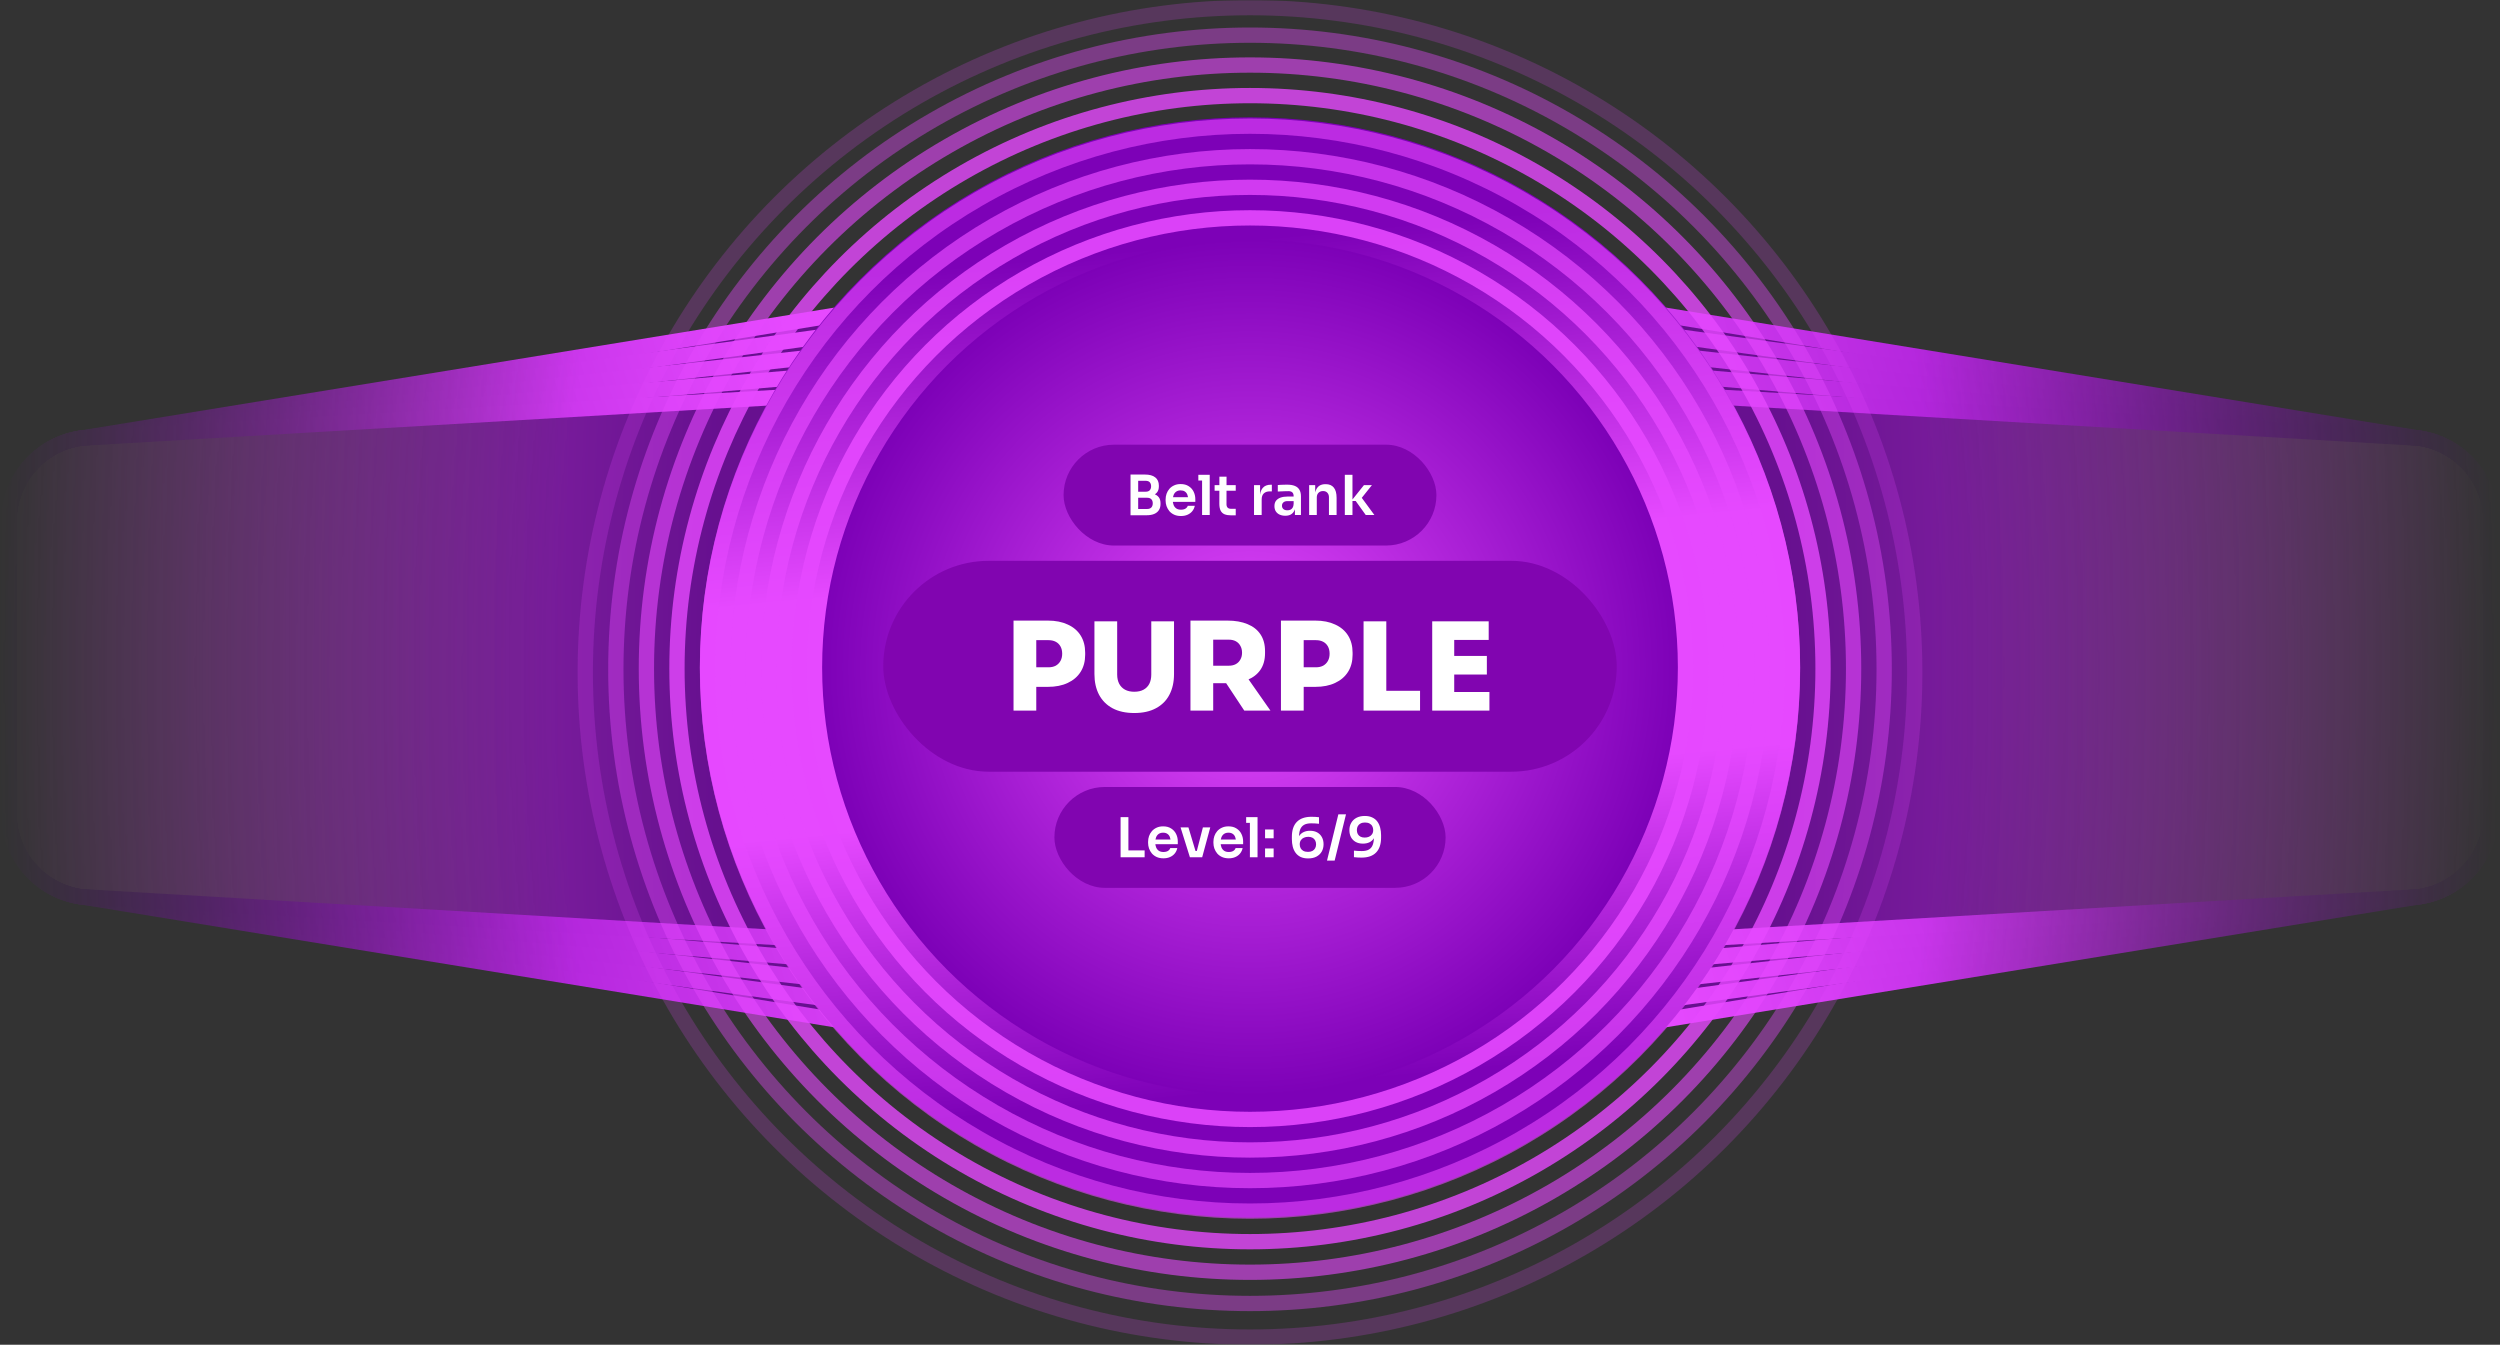 <svg width="818" height="440" viewBox="0 0 818 440" fill="none" xmlns="http://www.w3.org/2000/svg">
<rect x="0" y="0" width="818" height="440" fill="#333333" stroke="none"/>
<mask id="mask0_4956_14526" style="mask-type:alpha" maskUnits="userSpaceOnUse" x="0" y="0" width="818" height="440">
<rect width="817.09" height="440" fill="url(#paint0_radial_4956_14526)"/>
</mask>
<g mask="url(#mask0_4956_14526)">
<path d="M2 172.528C2 157.813 12.673 145.27 27.199 142.915L401.228 82.274C404.389 81.761 407.611 81.758 410.773 82.264L789.744 142.955C804.296 145.286 815 157.841 815 172.578V264.416C815 279.156 804.292 291.712 789.737 294.04L413.237 354.243C410.099 354.744 406.901 354.744 403.763 354.243L27.263 294.04C12.708 291.712 2 279.156 2 264.416V172.528Z" fill="url(#paint1_radial_4956_14526)" fill-opacity="0.7"/>
<path d="M26.029 143.421L409 80.998L791.971 143.421C805.276 145.59 815.047 157.083 815.047 170.563V266.218C815.047 279.698 805.276 291.191 791.971 293.36L409 355.784L26.029 293.36C12.724 291.191 2.953 279.698 2.953 266.218V170.563C2.953 157.083 12.724 145.59 26.029 143.421Z" stroke="url(#paint2_linear_4956_14526)" stroke-width="5"/>
<path d="M2.953 170.563C2.953 157.093 12.709 145.608 25.998 143.426L409 90.976L791.971 143.421C791.981 143.423 791.991 143.425 792.002 143.426C805.291 145.608 815.047 157.093 815.047 170.563V266.218C815.047 279.688 805.291 291.173 792.002 293.355C791.992 293.356 791.981 293.358 791.971 293.36L409 345.805L25.998 293.355C12.709 291.173 2.953 279.688 2.953 266.218V170.563Z" stroke="url(#paint3_linear_4956_14526)" stroke-width="5"/>
<path d="M2.953 170.563C2.953 157.104 12.694 145.626 25.967 143.432L409 100.956L792.033 143.432C805.306 145.626 815.047 157.104 815.047 170.563V266.218C815.047 279.677 805.306 291.156 792.033 293.35L409 335.825L25.967 293.35C12.694 291.156 2.953 279.677 2.953 266.218V170.563Z" stroke="url(#paint4_linear_4956_14526)" stroke-width="5"/>
<path d="M2.953 170.563C2.953 157.114 12.679 145.644 25.936 143.437L409 110.938L792.064 143.437C805.321 145.644 815.047 157.114 815.047 170.563V266.218C815.047 279.667 805.321 291.138 792.064 293.344L409 325.843L25.936 293.344C12.679 291.138 2.953 279.667 2.953 266.218V170.563Z" stroke="url(#paint5_linear_4956_14526)" stroke-width="5"/>
<path d="M2.953 170.563C2.953 157.125 12.664 145.662 25.905 143.442L409 120.922L792.095 143.442C805.336 145.662 815.047 157.125 815.047 170.563V266.218C815.047 279.656 805.336 291.12 792.095 293.339L409 315.86L25.905 293.339C12.664 291.12 2.953 279.656 2.953 266.218V170.563Z" stroke="url(#paint6_linear_4956_14526)" stroke-width="5"/>
<circle cx="409" cy="218.391" r="160" fill="url(#paint7_radial_4956_14526)" stroke="url(#paint8_linear_4956_14526)" stroke-width="40"/>
<rect x="348" y="145.5" width="122" height="33" rx="16.5" fill="#8105B0"/>
<path d="M372.051 168.59V166.538H375.345C375.945 166.538 376.401 166.376 376.713 166.052C377.025 165.716 377.181 165.26 377.181 164.684C377.181 164.108 377.025 163.664 376.713 163.352C376.401 163.028 375.945 162.866 375.345 162.866H372.051V161.3H375.165C376.041 161.3 376.821 161.408 377.505 161.624C378.201 161.828 378.741 162.176 379.125 162.668C379.521 163.16 379.719 163.82 379.719 164.648V164.9C379.719 165.68 379.545 166.346 379.197 166.898C378.861 167.438 378.351 167.858 377.667 168.158C376.995 168.446 376.161 168.59 375.165 168.59H372.051ZM369.909 168.59V155.27H372.411V168.59H369.909ZM372.051 162.452V160.886H374.859C375.471 160.886 375.921 160.724 376.209 160.4C376.497 160.076 376.641 159.644 376.641 159.104C376.641 158.564 376.497 158.132 376.209 157.808C375.921 157.484 375.471 157.322 374.859 157.322H372.051V155.27H374.625C376.113 155.27 377.241 155.582 378.009 156.206C378.789 156.83 379.179 157.724 379.179 158.888V159.14C379.179 159.956 378.981 160.61 378.585 161.102C378.201 161.582 377.667 161.93 376.983 162.146C376.299 162.35 375.513 162.452 374.625 162.452H372.051ZM386.407 168.842C385.567 168.842 384.829 168.698 384.193 168.41C383.569 168.122 383.047 167.738 382.627 167.258C382.219 166.766 381.907 166.22 381.691 165.62C381.487 165.02 381.385 164.408 381.385 163.784V163.442C381.385 162.794 381.487 162.17 381.691 161.57C381.907 160.958 382.219 160.418 382.627 159.95C383.047 159.47 383.563 159.092 384.175 158.816C384.787 158.528 385.495 158.384 386.299 158.384C387.355 158.384 388.237 158.618 388.945 159.086C389.665 159.542 390.205 160.148 390.565 160.904C390.925 161.648 391.105 162.452 391.105 163.316V164.216H382.447V162.686H389.539L388.765 163.442C388.765 162.818 388.675 162.284 388.495 161.84C388.315 161.396 388.039 161.054 387.667 160.814C387.307 160.574 386.851 160.454 386.299 160.454C385.747 160.454 385.279 160.58 384.895 160.832C384.511 161.084 384.217 161.45 384.013 161.93C383.821 162.398 383.725 162.962 383.725 163.622C383.725 164.234 383.821 164.78 384.013 165.26C384.205 165.728 384.499 166.1 384.895 166.376C385.291 166.64 385.795 166.772 386.407 166.772C387.019 166.772 387.517 166.652 387.901 166.412C388.285 166.16 388.531 165.854 388.639 165.494H390.943C390.799 166.166 390.523 166.754 390.115 167.258C389.707 167.762 389.185 168.152 388.549 168.428C387.925 168.704 387.211 168.842 386.407 168.842ZM393.321 168.5V155.36H395.823V168.5H393.321ZM392.097 157.232V155.36H395.823V157.232H392.097ZM402.928 168.626C402.028 168.626 401.284 168.512 400.696 168.284C400.12 168.044 399.688 167.648 399.4 167.096C399.112 166.532 398.968 165.776 398.968 164.828L398.986 155.972H401.326L401.308 164.99C401.308 165.47 401.434 165.842 401.686 166.106C401.95 166.358 402.322 166.484 402.802 166.484H404.332V168.626H402.928ZM397.42 160.562V158.726H404.332V160.562H397.42ZM410.317 168.5V158.726H412.297V162.866H412.243C412.243 161.462 412.543 160.4 413.143 159.68C413.743 158.96 414.625 158.6 415.789 158.6H416.149V160.778H415.465C414.625 160.778 413.971 161.006 413.503 161.462C413.047 161.906 412.819 162.554 412.819 163.406V168.5H410.317ZM423.692 168.5V165.602H423.278V162.38C423.278 161.816 423.14 161.396 422.864 161.12C422.588 160.844 422.162 160.706 421.586 160.706C421.286 160.706 420.926 160.712 420.506 160.724C420.086 160.736 419.66 160.754 419.228 160.778C418.808 160.79 418.43 160.808 418.094 160.832V158.708C418.37 158.684 418.682 158.66 419.03 158.636C419.378 158.612 419.732 158.6 420.092 158.6C420.464 158.588 420.812 158.582 421.136 158.582C422.144 158.582 422.978 158.714 423.638 158.978C424.31 159.242 424.814 159.656 425.15 160.22C425.498 160.784 425.672 161.522 425.672 162.434V168.5H423.692ZM420.542 168.752C419.834 168.752 419.21 168.626 418.67 168.374C418.142 168.122 417.728 167.762 417.428 167.294C417.14 166.826 416.996 166.262 416.996 165.602C416.996 164.882 417.17 164.294 417.518 163.838C417.878 163.382 418.376 163.04 419.012 162.812C419.66 162.584 420.416 162.47 421.28 162.47H423.548V163.964H421.244C420.668 163.964 420.224 164.108 419.912 164.396C419.612 164.672 419.462 165.032 419.462 165.476C419.462 165.92 419.612 166.28 419.912 166.556C420.224 166.832 420.668 166.97 421.244 166.97C421.592 166.97 421.91 166.91 422.198 166.79C422.498 166.658 422.744 166.442 422.936 166.142C423.14 165.83 423.254 165.41 423.278 164.882L423.89 165.584C423.83 166.268 423.662 166.844 423.386 167.312C423.122 167.78 422.75 168.14 422.27 168.392C421.802 168.632 421.226 168.752 420.542 168.752ZM428.352 168.5V158.726H430.332V162.92H430.152C430.152 161.924 430.284 161.096 430.548 160.436C430.812 159.764 431.202 159.26 431.718 158.924C432.246 158.588 432.9 158.42 433.68 158.42H433.788C434.952 158.42 435.834 158.798 436.434 159.554C437.034 160.298 437.334 161.414 437.334 162.902V168.5H434.832V162.686C434.832 162.086 434.658 161.6 434.31 161.228C433.974 160.856 433.506 160.67 432.906 160.67C432.294 160.67 431.796 160.862 431.412 161.246C431.04 161.618 430.854 162.122 430.854 162.758V168.5H428.352ZM446.864 168.5L443.588 163.928H442.13L446.288 158.726H448.898L445.064 163.532L445.118 162.272L449.69 168.5H446.864ZM440.024 168.5V155.36H442.526V168.5H440.024Z" fill="white"/>
<rect x="289" y="183.5" width="240" height="69" rx="34.5" fill="#8105B0"/>
<path d="M338.268 224.74V218.34H343.068C343.975 218.34 344.761 218.167 345.428 217.82C346.095 217.447 346.615 216.927 346.988 216.26C347.361 215.593 347.548 214.807 347.548 213.9C347.548 212.967 347.361 212.167 346.988 211.5C346.615 210.833 346.095 210.327 345.428 209.98C344.761 209.633 343.975 209.46 343.068 209.46H338.268V203.06H342.868C345.375 203.06 347.535 203.487 349.348 204.34C351.188 205.167 352.601 206.367 353.588 207.94C354.575 209.513 355.068 211.393 355.068 213.58V214.22C355.068 216.38 354.575 218.247 353.588 219.82C352.601 221.393 351.188 222.607 349.348 223.46C347.535 224.313 345.375 224.74 342.868 224.74H338.268ZM331.628 232.5V203.06H339.068V232.5H331.628ZM371.139 233.3C368.339 233.3 365.966 232.78 364.019 231.74C362.099 230.7 360.633 229.233 359.619 227.34C358.606 225.42 358.099 223.153 358.099 220.54V203.3H365.539V220.7C365.539 221.847 365.753 222.847 366.179 223.7C366.633 224.553 367.273 225.207 368.099 225.66C368.926 226.113 369.939 226.34 371.139 226.34C372.339 226.34 373.353 226.113 374.179 225.66C375.006 225.207 375.633 224.567 376.059 223.74C376.486 222.887 376.699 221.873 376.699 220.7V203.3H384.139V220.54C384.139 223.153 383.633 225.42 382.619 227.34C381.633 229.233 380.166 230.7 378.219 231.74C376.299 232.78 373.939 233.3 371.139 233.3ZM389.519 232.5V203.06H396.959V232.5H389.519ZM407.119 232.5L398.919 220.1H406.999L415.679 232.5H407.119ZM395.079 223.54V217.82H402.079C402.959 217.82 403.719 217.647 404.359 217.3C404.999 216.953 405.492 216.46 405.839 215.82C406.212 215.18 406.399 214.433 406.399 213.58C406.399 212.7 406.212 211.94 405.839 211.3C405.492 210.66 404.999 210.167 404.359 209.82C403.719 209.473 402.959 209.3 402.079 209.3H395.079V203.06H401.639C404.172 203.06 406.359 203.447 408.199 204.22C410.039 204.967 411.452 206.087 412.439 207.58C413.425 209.047 413.919 210.873 413.919 213.06V213.7C413.919 215.887 413.412 217.713 412.399 219.18C411.412 220.62 409.999 221.713 408.159 222.46C406.345 223.18 404.172 223.54 401.639 223.54H395.079ZM425.768 224.74V218.34H430.568C431.475 218.34 432.261 218.167 432.928 217.82C433.595 217.447 434.115 216.927 434.488 216.26C434.861 215.593 435.048 214.807 435.048 213.9C435.048 212.967 434.861 212.167 434.488 211.5C434.115 210.833 433.595 210.327 432.928 209.98C432.261 209.633 431.475 209.46 430.568 209.46H425.768V203.06H430.368C432.875 203.06 435.035 203.487 436.848 204.34C438.688 205.167 440.101 206.367 441.088 207.94C442.075 209.513 442.568 211.393 442.568 213.58V214.22C442.568 216.38 442.075 218.247 441.088 219.82C440.101 221.393 438.688 222.607 436.848 223.46C435.035 224.313 432.875 224.74 430.368 224.74H425.768ZM419.128 232.5V203.06H426.568V232.5H419.128ZM446.159 232.5V203.3H453.599V232.5H446.159ZM452.799 232.5V226.02H464.639V232.5H452.799ZM468.62 232.5V203.3H475.82V232.5H468.62ZM475.02 232.5V226.42H487.34V232.5H475.02ZM475.02 220.7V214.62H486.5V220.7H475.02ZM475.02 209.38V203.3H487.1V209.38H475.02Z" fill="white"/>
<rect x="345" y="257.5" width="128" height="33" rx="16.5" fill="#8105B0"/>
<path d="M366.657 280.5V267.36H369.213V280.5H366.657ZM368.853 280.5V278.25H374.523V280.5H368.853ZM380.677 280.842C379.837 280.842 379.099 280.698 378.463 280.41C377.839 280.122 377.317 279.738 376.897 279.258C376.489 278.766 376.177 278.22 375.961 277.62C375.757 277.02 375.655 276.408 375.655 275.784V275.442C375.655 274.794 375.757 274.17 375.961 273.57C376.177 272.958 376.489 272.418 376.897 271.95C377.317 271.47 377.833 271.092 378.445 270.816C379.057 270.528 379.765 270.384 380.569 270.384C381.625 270.384 382.507 270.618 383.215 271.086C383.935 271.542 384.475 272.148 384.835 272.904C385.195 273.648 385.375 274.452 385.375 275.316V276.216H376.717V274.686H383.809L383.035 275.442C383.035 274.818 382.945 274.284 382.765 273.84C382.585 273.396 382.309 273.054 381.937 272.814C381.577 272.574 381.121 272.454 380.569 272.454C380.017 272.454 379.549 272.58 379.165 272.832C378.781 273.084 378.487 273.45 378.283 273.93C378.091 274.398 377.995 274.962 377.995 275.622C377.995 276.234 378.091 276.78 378.283 277.26C378.475 277.728 378.769 278.1 379.165 278.376C379.561 278.64 380.065 278.772 380.677 278.772C381.289 278.772 381.787 278.652 382.171 278.412C382.555 278.16 382.801 277.854 382.909 277.494H385.213C385.069 278.166 384.793 278.754 384.385 279.258C383.977 279.762 383.455 280.152 382.819 280.428C382.195 280.704 381.481 280.842 380.677 280.842ZM389.339 280.5L386.279 270.726H388.853L391.787 280.5H389.339ZM390.077 280.5V278.448H392.723V280.5H390.077ZM391.067 280.5L393.587 270.726H395.999L393.353 280.5H391.067ZM402.052 280.842C401.212 280.842 400.474 280.698 399.838 280.41C399.214 280.122 398.692 279.738 398.272 279.258C397.864 278.766 397.552 278.22 397.336 277.62C397.132 277.02 397.03 276.408 397.03 275.784V275.442C397.03 274.794 397.132 274.17 397.336 273.57C397.552 272.958 397.864 272.418 398.272 271.95C398.692 271.47 399.208 271.092 399.82 270.816C400.432 270.528 401.14 270.384 401.944 270.384C403 270.384 403.882 270.618 404.59 271.086C405.31 271.542 405.85 272.148 406.21 272.904C406.57 273.648 406.75 274.452 406.75 275.316V276.216H398.092V274.686H405.184L404.41 275.442C404.41 274.818 404.32 274.284 404.14 273.84C403.96 273.396 403.684 273.054 403.312 272.814C402.952 272.574 402.496 272.454 401.944 272.454C401.392 272.454 400.924 272.58 400.54 272.832C400.156 273.084 399.862 273.45 399.658 273.93C399.466 274.398 399.37 274.962 399.37 275.622C399.37 276.234 399.466 276.78 399.658 277.26C399.85 277.728 400.144 278.1 400.54 278.376C400.936 278.64 401.44 278.772 402.052 278.772C402.664 278.772 403.162 278.652 403.546 278.412C403.93 278.16 404.176 277.854 404.284 277.494H406.588C406.444 278.166 406.168 278.754 405.76 279.258C405.352 279.762 404.83 280.152 404.194 280.428C403.57 280.704 402.856 280.842 402.052 280.842ZM408.966 280.5V267.36H411.468V280.5H408.966ZM407.742 269.232V267.36H411.468V269.232H407.742ZM413.928 280.5V277.62H416.736V280.5H413.928ZM413.928 274.29V271.41H416.736V274.29H413.928ZM428.029 280.878C427.057 280.878 426.229 280.716 425.545 280.392C424.873 280.056 424.327 279.6 423.907 279.024C423.487 278.448 423.181 277.782 422.989 277.026C422.797 276.258 422.701 275.448 422.701 274.596V273.804C422.701 271.656 423.241 270.03 424.321 268.926C425.413 267.81 427.009 267.252 429.109 267.252C429.565 267.252 429.991 267.264 430.387 267.288C430.783 267.312 431.179 267.348 431.575 267.396V269.538C431.179 269.49 430.771 269.454 430.351 269.43C429.943 269.406 429.499 269.394 429.019 269.394C428.011 269.394 427.219 269.568 426.643 269.916C426.067 270.264 425.653 270.774 425.401 271.446C425.161 272.118 425.041 272.952 425.041 273.948V275.118L424.465 275.946C424.477 275.022 424.657 274.26 425.005 273.66C425.365 273.048 425.857 272.592 426.481 272.292C427.105 271.98 427.819 271.824 428.623 271.824C429.559 271.824 430.357 272.01 431.017 272.382C431.677 272.754 432.181 273.27 432.529 273.93C432.889 274.59 433.069 275.358 433.069 276.234C433.069 277.146 432.865 277.956 432.457 278.664C432.049 279.36 431.467 279.906 430.711 280.302C429.967 280.686 429.073 280.878 428.029 280.878ZM427.975 278.736C428.539 278.736 429.019 278.634 429.415 278.43C429.811 278.214 430.111 277.92 430.315 277.548C430.519 277.176 430.621 276.75 430.621 276.27C430.621 275.778 430.519 275.346 430.315 274.974C430.123 274.602 429.835 274.314 429.451 274.11C429.067 273.906 428.605 273.804 428.065 273.804C427.549 273.804 427.075 273.9 426.643 274.092C426.223 274.272 425.887 274.548 425.635 274.92C425.395 275.28 425.275 275.73 425.275 276.27C425.275 276.738 425.371 277.158 425.563 277.53C425.767 277.902 426.067 278.196 426.463 278.412C426.871 278.628 427.375 278.736 427.975 278.736ZM434.198 281.58L437.906 266.46H440.408L436.7 281.58H434.198ZM446.56 266.982C447.532 266.982 448.354 267.15 449.026 267.486C449.71 267.81 450.262 268.26 450.682 268.836C451.102 269.412 451.408 270.084 451.6 270.852C451.792 271.608 451.888 272.412 451.888 273.264V274.056C451.888 276.204 451.342 277.836 450.25 278.952C449.17 280.056 447.58 280.608 445.48 280.608C445.024 280.608 444.598 280.596 444.202 280.572C443.806 280.548 443.41 280.512 443.014 280.464V278.322C443.41 278.37 443.812 278.406 444.22 278.43C444.64 278.454 445.09 278.466 445.57 278.466C446.578 278.466 447.37 278.292 447.946 277.944C448.522 277.596 448.93 277.086 449.17 276.414C449.422 275.742 449.548 274.908 449.548 273.912V272.742L450.124 271.914C450.112 272.838 449.926 273.606 449.566 274.218C449.218 274.818 448.732 275.274 448.108 275.586C447.484 275.886 446.77 276.036 445.966 276.036C445.03 276.036 444.232 275.85 443.572 275.478C442.912 275.106 442.402 274.59 442.042 273.93C441.694 273.27 441.52 272.502 441.52 271.626C441.52 270.714 441.724 269.91 442.132 269.214C442.54 268.506 443.116 267.96 443.86 267.576C444.616 267.18 445.516 266.982 446.56 266.982ZM446.614 269.124C446.05 269.124 445.57 269.232 445.174 269.448C444.778 269.652 444.478 269.94 444.274 270.312C444.07 270.684 443.968 271.11 443.968 271.59C443.968 272.082 444.064 272.514 444.256 272.886C444.46 273.258 444.754 273.546 445.138 273.75C445.522 273.954 445.984 274.056 446.524 274.056C447.04 274.056 447.508 273.966 447.928 273.786C448.36 273.594 448.696 273.318 448.936 272.958C449.188 272.586 449.314 272.13 449.314 271.59C449.314 271.122 449.212 270.702 449.008 270.33C448.816 269.958 448.516 269.664 448.108 269.448C447.712 269.232 447.214 269.124 446.614 269.124Z" fill="white"/>
<circle opacity="0.2" cx="409" cy="220" r="217.5" stroke="#E649FF" stroke-width="5"/>
<circle opacity="0.4" cx="409" cy="219" r="207.5" stroke="#E649FF" stroke-width="5"/>
<circle opacity="0.6" cx="409" cy="218.781" r="197.5" stroke="#E649FF" stroke-width="5"/>
<circle opacity="0.8" cx="409" cy="218.781" r="187.5" stroke="#E649FF" stroke-width="5"/>
<circle opacity="0.6" cx="409" cy="218.781" r="177.5" stroke="#E649FF" stroke-width="5"/>
<circle opacity="0.7" cx="409" cy="218.781" r="167.5" stroke="#E649FF" stroke-width="5"/>
<circle opacity="0.8" cx="409" cy="218.781" r="157.5" stroke="#E649FF" stroke-width="5"/>
<circle opacity="0.9" cx="409" cy="218.781" r="147.5" stroke="#E649FF" stroke-width="5"/>
</g>
<defs>
<radialGradient id="paint0_radial_4956_14526" cx="0" cy="0" r="1" gradientUnits="userSpaceOnUse" gradientTransform="translate(408.545 220) scale(408.455 758.51)">
<stop offset="0.551"/>
<stop offset="1" stop-opacity="0"/>
</radialGradient>
<radialGradient id="paint1_radial_4956_14526" cx="0" cy="0" r="1" gradientUnits="userSpaceOnUse" gradientTransform="translate(408.5 218) scale(406.5 1208.35)">
<stop offset="0.431" stop-color="#7D01B7"/>
<stop offset="1" stop-color="#E649FF"/>
</radialGradient>
<linearGradient id="paint2_linear_4956_14526" x1="5" y1="218.391" x2="759.993" y2="9.118" gradientUnits="userSpaceOnUse">
<stop stop-color="#7D01B7"/>
<stop offset="0.349" stop-color="#E649FF"/>
<stop offset="0.625" stop-color="#E649FF"/>
<stop offset="1" stop-color="#7D01B7"/>
</linearGradient>
<linearGradient id="paint3_linear_4956_14526" x1="5" y1="218.391" x2="751.484" y2="-4.44" gradientUnits="userSpaceOnUse">
<stop stop-color="#7D01B7"/>
<stop offset="0.349" stop-color="#E649FF"/>
<stop offset="0.625" stop-color="#E649FF"/>
<stop offset="1" stop-color="#7D01B7"/>
</linearGradient>
<linearGradient id="paint4_linear_4956_14526" x1="5" y1="218.391" x2="741.029" y2="-19.628" gradientUnits="userSpaceOnUse">
<stop stop-color="#7D01B7"/>
<stop offset="0.349" stop-color="#E649FF"/>
<stop offset="0.625" stop-color="#E649FF"/>
<stop offset="1" stop-color="#7D01B7"/>
</linearGradient>
<linearGradient id="paint5_linear_4956_14526" x1="5" y1="218.391" x2="728.017" y2="-36.676" gradientUnits="userSpaceOnUse">
<stop stop-color="#7D01B7"/>
<stop offset="0.349" stop-color="#E649FF"/>
<stop offset="0.625" stop-color="#E649FF"/>
<stop offset="1" stop-color="#7D01B7"/>
</linearGradient>
<linearGradient id="paint6_linear_4956_14526" x1="5" y1="218.391" x2="711.594" y2="-55.809" gradientUnits="userSpaceOnUse">
<stop stop-color="#7D01B7"/>
<stop offset="0.349" stop-color="#E649FF"/>
<stop offset="0.625" stop-color="#E649FF"/>
<stop offset="1" stop-color="#7D01B7"/>
</linearGradient>
<radialGradient id="paint7_radial_4956_14526" cx="0" cy="0" r="1" gradientUnits="userSpaceOnUse" gradientTransform="translate(409 218.391) rotate(90) scale(140)">
<stop stop-color="#E649FF"/>
<stop offset="1" stop-color="#7D01B7"/>
</radialGradient>
<linearGradient id="paint8_linear_4956_14526" x1="409" y1="356.833" x2="382.774" y2="80.726" gradientUnits="userSpaceOnUse">
<stop stop-color="#7D01B7"/>
<stop offset="0.349" stop-color="#E649FF"/>
<stop offset="0.625" stop-color="#E649FF"/>
<stop offset="1" stop-color="#7D01B7"/>
</linearGradient>
</defs>
</svg>
